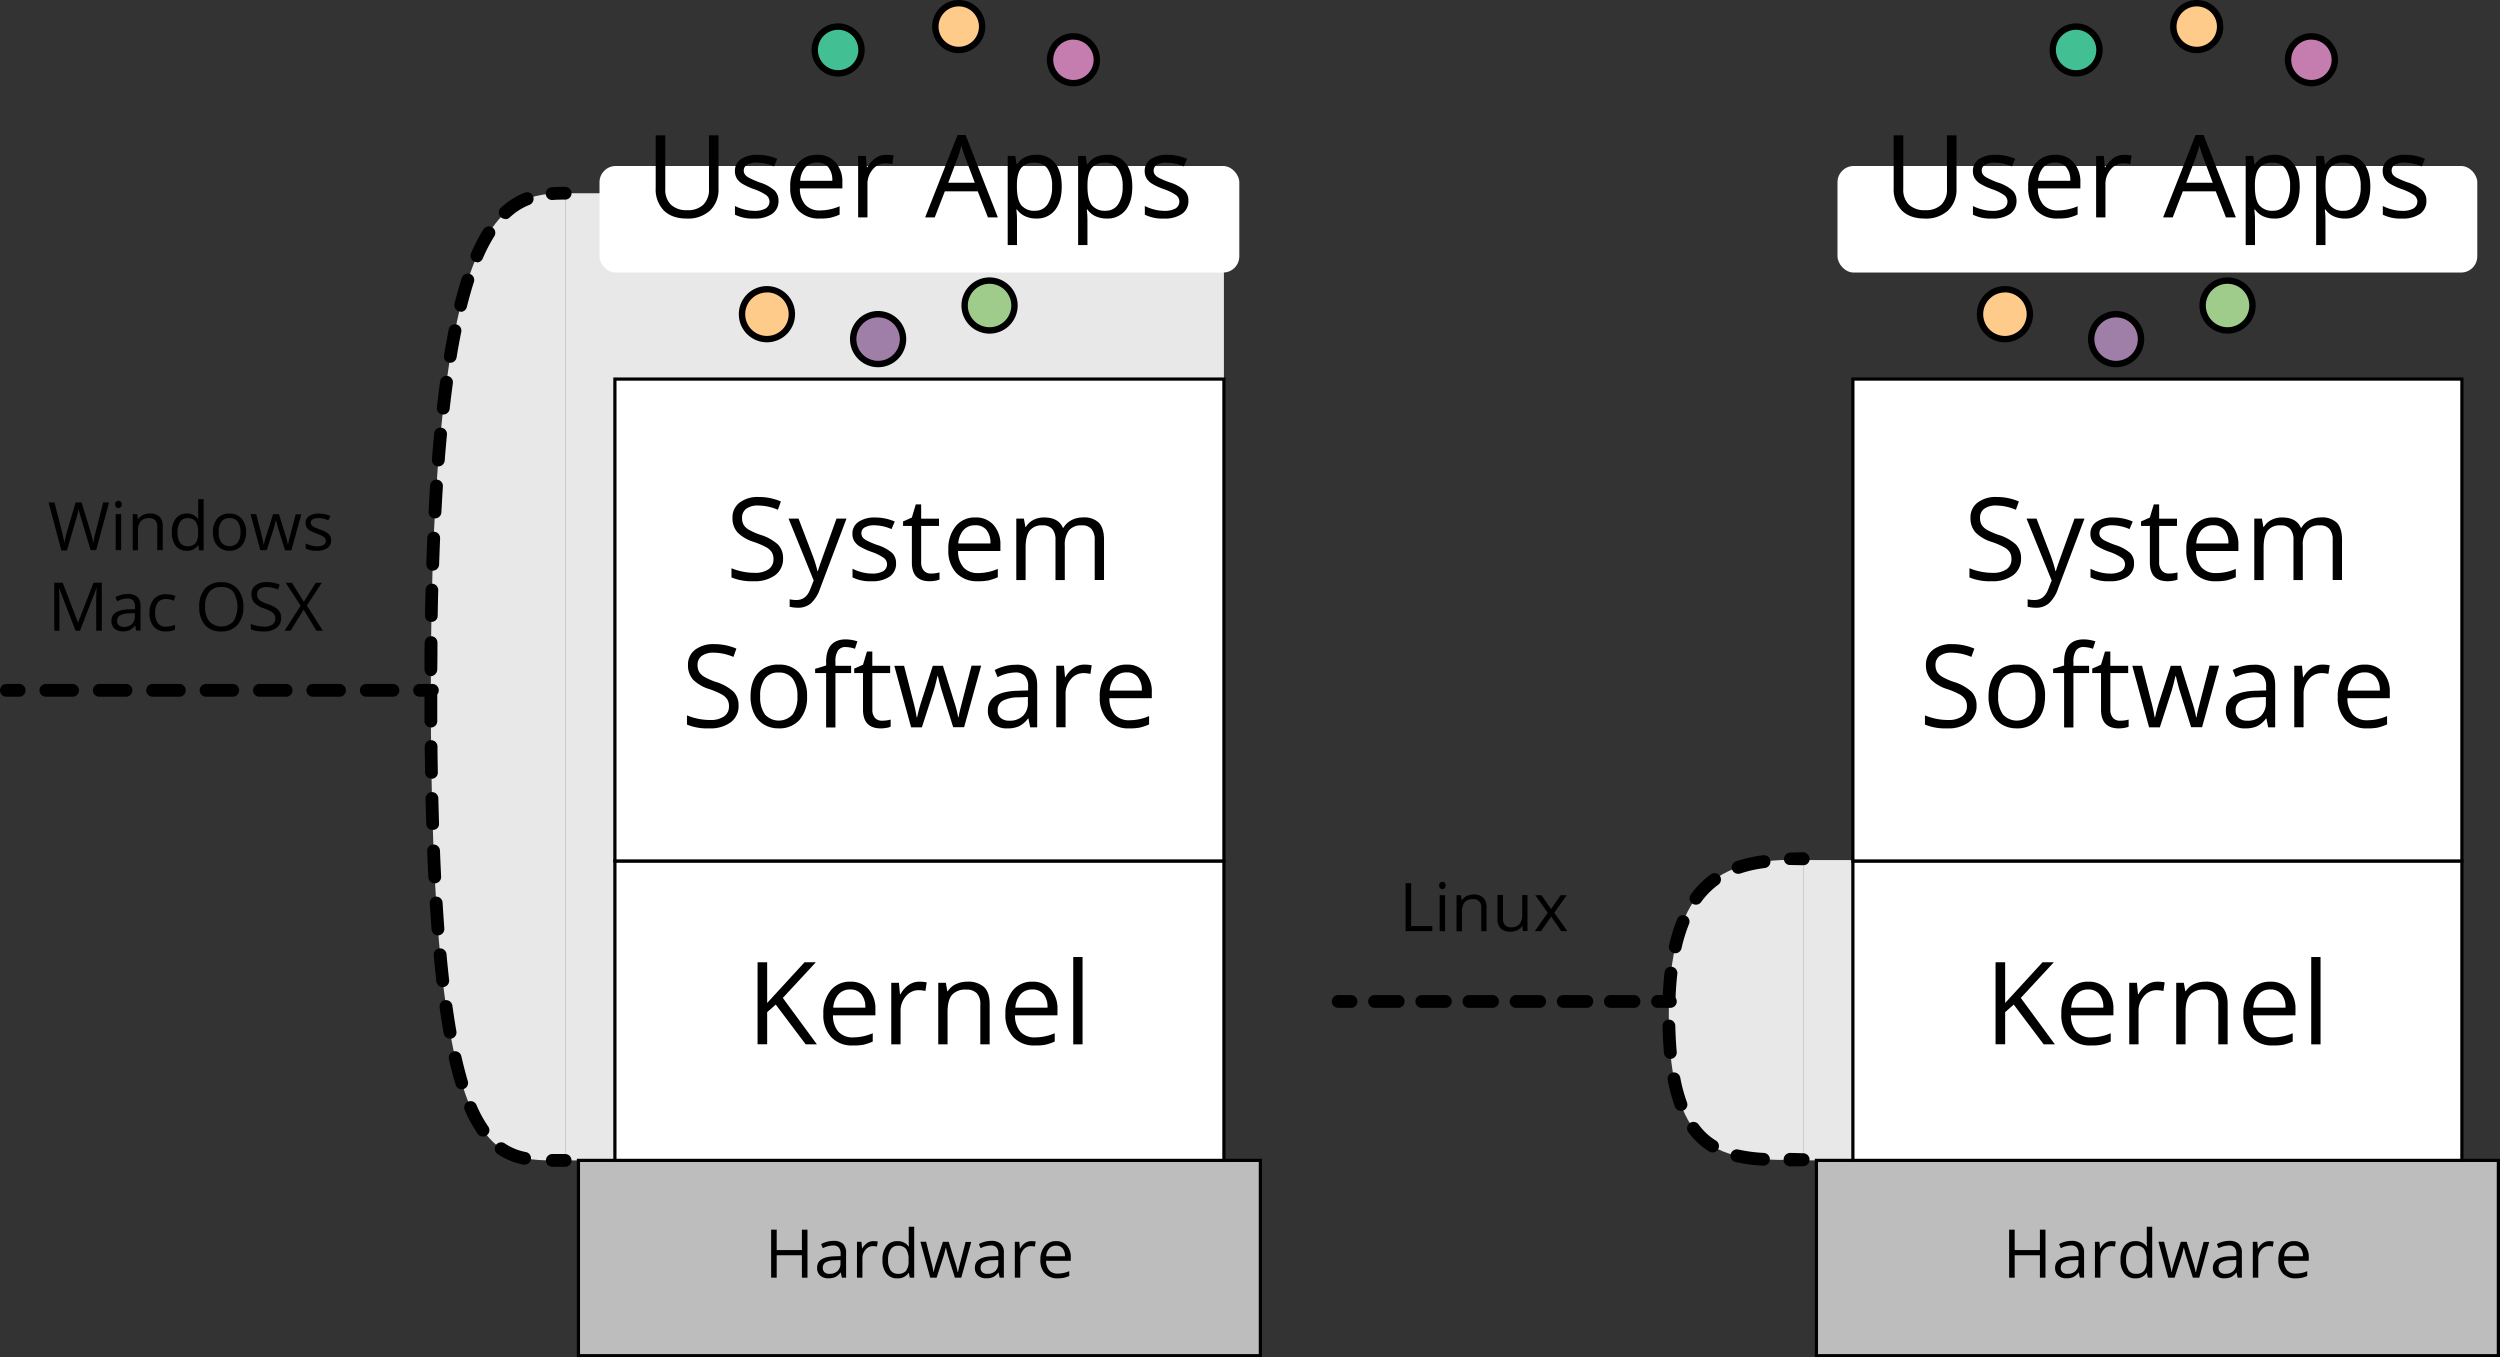 <svg id="Layer_1" data-name="Layer 1" xmlns="http://www.w3.org/2000/svg" viewBox="0 0 781.51 424.31"><rect x="0" y="0" width="781.51" height="424.31" fill="#333333" stroke="none"/><defs><style>.cls-1{fill:#e8e8e8;}.cls-2{fill:#fff;}.cls-3{fill:#bdbdbd;}.cls-4{fill:#ffcb8b;}.cls-5{fill:#9fcb8b;}.cls-6{fill:#9f7ea7;}.cls-7{fill:#42c093;}.cls-8{fill:#c57caf;}</style></defs><title>2</title><rect class="cls-1" x="176.68" y="60.41" width="205.92" height="302.34"/><rect class="cls-2" x="187.41" y="51.89" width="200" height="33.31" rx="5.07" ry="5.07"/><rect class="cls-3" x="180.82" y="362.75" width="213.19" height="61.06"/><path d="M403,431.9H188.82V369.84H403V431.9Zm-213.19-1H402V370.84H189.82V430.9Z" transform="translate(-8.5 -7.6)"/><rect class="cls-2" x="192.23" y="269.14" width="190.38" height="93.61"/><path d="M391.6,370.84H200.22V276.24H391.6v94.61Zm-190.38-1H390.6V277.24H201.22v92.61Z" transform="translate(-8.5 -7.6)"/><rect class="cls-2" x="192.23" y="118.5" width="190.38" height="150.64"/><path d="M391.6,277.24H200.22V125.6H391.6V277.24Zm-190.38-1H390.6V126.6H201.22V276.24Z" transform="translate(-8.5 -7.6)"/><path d="M260.92,407h-1.74v-7H251.3v7h-1.74V392h1.74v6.37h7.88V392h1.74v15Z" transform="translate(-8.5 -7.6)"/><path d="M271.67,407l-0.34-1.6h-0.08a4.72,4.72,0,0,1-1.67,1.43,5.1,5.1,0,0,1-2.08.37,3.75,3.75,0,0,1-2.62-.86,3.13,3.13,0,0,1-.95-2.45q0-3.4,5.44-3.56l1.9-.06v-0.7a2.84,2.84,0,0,0-.57-2,2.34,2.34,0,0,0-1.82-.63,7.4,7.4,0,0,0-3.17.86l-0.52-1.3a8.15,8.15,0,0,1,3.8-1,4.27,4.27,0,0,1,3,.89,3.72,3.72,0,0,1,1,2.86V407h-1.26Zm-3.84-1.2a3.45,3.45,0,0,0,2.49-.87,3.22,3.22,0,0,0,.91-2.44v-1l-1.7.07a6.19,6.19,0,0,0-2.92.63,1.9,1.9,0,0,0-.9,1.74,1.75,1.75,0,0,0,.56,1.4A2.31,2.31,0,0,0,267.83,405.82Z" transform="translate(-8.5 -7.6)"/><path d="M281.55,395.59a6.64,6.64,0,0,1,1.34.12l-0.24,1.58a5.77,5.77,0,0,0-1.23-.15,3,3,0,0,0-2.33,1.11,4,4,0,0,0-1,2.75v6h-1.7V395.8h1.4l0.19,2.08h0.08a4.93,4.93,0,0,1,1.5-1.69A3.39,3.39,0,0,1,281.55,395.59Z" transform="translate(-8.5 -7.6)"/><path d="M292.62,405.51h-0.09a4,4,0,0,1-3.52,1.71,4.17,4.17,0,0,1-3.42-1.5,6.62,6.62,0,0,1-1.22-4.28,6.73,6.73,0,0,1,1.23-4.31,4.13,4.13,0,0,1,3.42-1.54,4.08,4.08,0,0,1,3.5,1.66h0.13l-0.07-.81,0-.79v-4.57h1.7V407h-1.38Zm-3.4.29a3.09,3.09,0,0,0,2.52-.95,4.78,4.78,0,0,0,.78-3.06v-0.36a5.63,5.63,0,0,0-.79-3.4,3,3,0,0,0-2.53-1,2.6,2.6,0,0,0-2.29,1.16,5.78,5.78,0,0,0-.79,3.28,5.54,5.54,0,0,0,.79,3.25A2.67,2.67,0,0,0,289.23,405.8Z" transform="translate(-8.5 -7.6)"/><path d="M307,407l-2.06-6.58q-0.19-.6-0.73-2.74h-0.08q-0.41,1.79-.72,2.76L301.29,407h-2l-3.06-11.22H298l1.65,6.44a26.11,26.11,0,0,1,.65,3h0.08q0.11-.58.36-1.51t0.44-1.47l2.06-6.44h1.84l2,6.44a21.79,21.79,0,0,1,.78,3H308a10.86,10.86,0,0,1,.22-1.14q0.18-.77,2.13-8.26h1.76L309,407h-2Z" transform="translate(-8.5 -7.6)"/><path d="M321,407l-0.34-1.6h-0.08a4.74,4.74,0,0,1-1.67,1.43,5.11,5.11,0,0,1-2.08.37,3.75,3.75,0,0,1-2.62-.86,3.13,3.13,0,0,1-.95-2.45q0-3.4,5.43-3.56l1.9-.06v-0.7a2.84,2.84,0,0,0-.57-2,2.34,2.34,0,0,0-1.82-.63,7.4,7.4,0,0,0-3.17.86l-0.52-1.3a8.15,8.15,0,0,1,3.8-1,4.27,4.27,0,0,1,3,.89,3.72,3.72,0,0,1,1,2.86V407H321Zm-3.84-1.2a3.45,3.45,0,0,0,2.49-.87,3.21,3.21,0,0,0,.91-2.44v-1l-1.7.07a6.19,6.19,0,0,0-2.92.63,1.9,1.9,0,0,0-.9,1.74,1.75,1.75,0,0,0,.56,1.4A2.31,2.31,0,0,0,317.2,405.82Z" transform="translate(-8.5 -7.6)"/><path d="M330.92,395.59a6.64,6.64,0,0,1,1.34.12L332,397.29a5.79,5.79,0,0,0-1.23-.15,3,3,0,0,0-2.33,1.11,4,4,0,0,0-1,2.75v6h-1.7V395.8h1.4l0.19,2.08h0.08a4.93,4.93,0,0,1,1.5-1.69A3.39,3.39,0,0,1,330.92,395.59Z" transform="translate(-8.5 -7.6)"/><path d="M339.1,407.22a5.15,5.15,0,0,1-3.93-1.52,5.86,5.86,0,0,1-1.44-4.21,6.51,6.51,0,0,1,1.34-4.31,4.44,4.44,0,0,1,3.59-1.6A4.23,4.23,0,0,1,342,397a5.31,5.31,0,0,1,1.23,3.66v1.07h-7.73a4.45,4.45,0,0,0,1,3,3.46,3.46,0,0,0,2.67,1,9,9,0,0,0,3.58-.76v1.51a9,9,0,0,1-1.7.56A9.59,9.59,0,0,1,339.1,407.22ZM338.64,397a2.77,2.77,0,0,0-2.15.88,4.05,4.05,0,0,0-.95,2.44h5.87a3.73,3.73,0,0,0-.72-2.46A2.52,2.52,0,0,0,338.64,397Z" transform="translate(-8.5 -7.6)"/><path d="M263.87,334.07h-3.51L251,321.63,248.32,324v10.05h-3V308.41h3v12.72L260,308.41h3.53l-10.32,11.14Z" transform="translate(-8.5 -7.6)"/><path d="M275.08,334.42a8.84,8.84,0,0,1-6.73-2.6,10.05,10.05,0,0,1-2.47-7.21,11.15,11.15,0,0,1,2.29-7.39,7.61,7.61,0,0,1,6.15-2.74,7.25,7.25,0,0,1,5.72,2.38,9.11,9.11,0,0,1,2.11,6.27V325H268.9a7.62,7.62,0,0,0,1.71,5.14,5.92,5.92,0,0,0,4.57,1.75,15.48,15.48,0,0,0,6.14-1.3v2.6a15.46,15.46,0,0,1-2.92,1A16.4,16.4,0,0,1,275.08,334.42Zm-0.79-17.5a4.76,4.76,0,0,0-3.69,1.51,7,7,0,0,0-1.62,4.18H279a6.4,6.4,0,0,0-1.23-4.22A4.32,4.32,0,0,0,274.29,316.92Z" transform="translate(-8.5 -7.6)"/><path d="M295.89,314.48a11.46,11.46,0,0,1,2.3.21l-0.4,2.7a9.91,9.91,0,0,0-2.11-.26,5.13,5.13,0,0,0-4,1.9,6.91,6.91,0,0,0-1.66,4.72v10.32h-2.91V314.83h2.4l0.33,3.56H290a8.45,8.45,0,0,1,2.58-2.9A5.8,5.8,0,0,1,295.89,314.48Z" transform="translate(-8.5 -7.6)"/><path d="M314.95,334.07V321.63a5,5,0,0,0-1.07-3.51,4.36,4.36,0,0,0-3.35-1.16,5.52,5.52,0,0,0-4.42,1.63q-1.4,1.63-1.4,5.39v10.09h-2.91V314.83h2.37l0.47,2.63h0.14a6,6,0,0,1,2.51-2.2,8.17,8.17,0,0,1,3.6-.78,7.31,7.31,0,0,1,5.23,1.68q1.75,1.68,1.75,5.36v12.55h-2.91Z" transform="translate(-8.5 -7.6)"/><path d="M332,334.42a8.84,8.84,0,0,1-6.73-2.6,10.05,10.05,0,0,1-2.47-7.21,11.15,11.15,0,0,1,2.29-7.39,7.61,7.61,0,0,1,6.15-2.74,7.25,7.25,0,0,1,5.72,2.38,9.11,9.11,0,0,1,2.11,6.27V325H325.79a7.62,7.62,0,0,0,1.71,5.14,5.92,5.92,0,0,0,4.57,1.75,15.48,15.48,0,0,0,6.14-1.3v2.6a15.46,15.46,0,0,1-2.92,1A16.39,16.39,0,0,1,332,334.42Zm-0.79-17.5a4.76,4.76,0,0,0-3.69,1.51,7,7,0,0,0-1.62,4.18h10.05a6.4,6.4,0,0,0-1.23-4.22A4.32,4.32,0,0,0,331.18,316.92Z" transform="translate(-8.5 -7.6)"/><path d="M346.92,334.07H344v-27.3h2.91v27.3Z" transform="translate(-8.5 -7.6)"/><path d="M253.29,182.12a6.29,6.29,0,0,1-2.46,5.28,10.66,10.66,0,0,1-6.67,1.89,16.7,16.7,0,0,1-7-1.18v-2.88a18.53,18.53,0,0,0,3.44,1.05,18.13,18.13,0,0,0,3.69.39,7.43,7.43,0,0,0,4.49-1.13,3.72,3.72,0,0,0,1.51-3.15,4,4,0,0,0-.54-2.18,5,5,0,0,0-1.79-1.57,25.08,25.08,0,0,0-3.82-1.63,12.17,12.17,0,0,1-5.12-3,6.7,6.7,0,0,1-1.54-4.58,5.7,5.7,0,0,1,2.23-4.72,9.26,9.26,0,0,1,5.9-1.75,17.37,17.37,0,0,1,7,1.4l-0.93,2.6a15.91,15.91,0,0,0-6.18-1.33,6,6,0,0,0-3.7,1,3.35,3.35,0,0,0-1.33,2.83,4.33,4.33,0,0,0,.49,2.19,4.62,4.62,0,0,0,1.66,1.56,20.6,20.6,0,0,0,3.57,1.57,14.15,14.15,0,0,1,5.55,3.09A6.07,6.07,0,0,1,253.29,182.12Z" transform="translate(-8.5 -7.6)"/><path d="M255,169.71h3.12l4.21,11a41.81,41.81,0,0,1,1.72,5.42h0.14q0.23-.9,1-3.06T270,169.71h3.12l-8.27,21.9a10.92,10.92,0,0,1-2.87,4.61,6.1,6.1,0,0,1-4,1.36,11.7,11.7,0,0,1-2.63-.3v-2.33a10.13,10.13,0,0,0,2.16.21q3,0,4.28-3.37l1.07-2.74Z" transform="translate(-8.5 -7.6)"/><path d="M288.61,183.7a4.82,4.82,0,0,1-2,4.14A9.41,9.41,0,0,1,281,189.3a12.22,12.22,0,0,1-6-1.21v-2.7a14.35,14.35,0,0,0,3,1.11,12.4,12.4,0,0,0,3.06.4,6.94,6.94,0,0,0,3.51-.73,2.51,2.51,0,0,0,.25-4.14,15.33,15.33,0,0,0-3.8-1.89,20.63,20.63,0,0,1-3.82-1.75,5.21,5.21,0,0,1-1.68-1.69,4.42,4.42,0,0,1-.55-2.26,4.32,4.32,0,0,1,1.91-3.71,8.91,8.91,0,0,1,5.25-1.36,15.35,15.35,0,0,1,6.07,1.26l-1,2.37a14,14,0,0,0-5.25-1.19,6,6,0,0,0-3.12.65,2,2,0,0,0-1.05,1.79,2.18,2.18,0,0,0,.39,1.32,3.89,3.89,0,0,0,1.27,1,28.3,28.3,0,0,0,3.37,1.42,12.59,12.59,0,0,1,4.62,2.51A4.43,4.43,0,0,1,288.61,183.7Z" transform="translate(-8.5 -7.6)"/><path d="M299.56,186.89a9.51,9.51,0,0,0,1.49-.11,9.65,9.65,0,0,0,1.14-.24v2.23a5.32,5.32,0,0,1-1.4.38,10.57,10.57,0,0,1-1.66.15q-5.58,0-5.58-5.88V172H290.8v-1.4l2.75-1.21,1.23-4.11h1.68v4.46h5.58V172h-5.58V183.3a3.89,3.89,0,0,0,.82,2.67A2.87,2.87,0,0,0,299.56,186.89Z" transform="translate(-8.5 -7.6)"/><path d="M314.16,189.3a8.84,8.84,0,0,1-6.73-2.6,10.05,10.05,0,0,1-2.47-7.21,11.15,11.15,0,0,1,2.29-7.39,7.61,7.61,0,0,1,6.15-2.74,7.25,7.25,0,0,1,5.72,2.38,9.11,9.11,0,0,1,2.11,6.27v1.84H308a7.62,7.62,0,0,0,1.71,5.14,5.92,5.92,0,0,0,4.57,1.75,15.49,15.49,0,0,0,6.14-1.3v2.6a15.45,15.45,0,0,1-2.92,1A16.4,16.4,0,0,1,314.16,189.3Zm-0.79-17.5a4.76,4.76,0,0,0-3.69,1.51,7,7,0,0,0-1.62,4.18h10.05a6.4,6.4,0,0,0-1.23-4.22A4.32,4.32,0,0,0,313.37,171.8Z" transform="translate(-8.5 -7.6)"/><path d="M350.71,188.95V176.43a5.2,5.2,0,0,0-1-3.45,3.8,3.8,0,0,0-3.05-1.15,4.93,4.93,0,0,0-4,1.56,7.42,7.42,0,0,0-1.3,4.81v10.74h-2.91V176.43a5.19,5.19,0,0,0-1-3.45,3.83,3.83,0,0,0-3.07-1.15,4.76,4.76,0,0,0-4,1.64q-1.27,1.64-1.27,5.38v10.09H326.2V169.71h2.37l0.47,2.63h0.14a5.72,5.72,0,0,1,2.33-2.19,7.1,7.1,0,0,1,3.36-.79q4.51,0,5.9,3.26h0.14a6.14,6.14,0,0,1,2.49-2.39,7.73,7.73,0,0,1,3.72-.88A6.52,6.52,0,0,1,352,171q1.62,1.68,1.62,5.36v12.55h-2.91Z" transform="translate(-8.5 -7.6)"/><path d="M239.38,228.12a6.29,6.29,0,0,1-2.46,5.28,10.66,10.66,0,0,1-6.67,1.89,16.7,16.7,0,0,1-7-1.18v-2.88a18.53,18.53,0,0,0,3.44,1.05,18.13,18.13,0,0,0,3.69.39,7.43,7.43,0,0,0,4.49-1.13,3.72,3.72,0,0,0,1.51-3.15,4,4,0,0,0-.54-2.18,5,5,0,0,0-1.79-1.57,25.08,25.08,0,0,0-3.82-1.63,12.17,12.17,0,0,1-5.12-3,6.7,6.7,0,0,1-1.54-4.58,5.7,5.7,0,0,1,2.23-4.72,9.26,9.26,0,0,1,5.9-1.75,17.38,17.38,0,0,1,7,1.4l-0.93,2.6a15.91,15.91,0,0,0-6.18-1.33,6,6,0,0,0-3.7,1,3.35,3.35,0,0,0-1.33,2.83,4.33,4.33,0,0,0,.49,2.18,4.62,4.62,0,0,0,1.66,1.56,20.6,20.6,0,0,0,3.57,1.57,14.15,14.15,0,0,1,5.55,3.09A6.07,6.07,0,0,1,239.38,228.12Z" transform="translate(-8.5 -7.6)"/><path d="M260.79,225.31a10.61,10.61,0,0,1-2.37,7.34,8.34,8.34,0,0,1-6.54,2.64,8.67,8.67,0,0,1-4.58-1.21,8,8,0,0,1-3.09-3.47,12.11,12.11,0,0,1-1.09-5.3q0-4.7,2.35-7.33a8.32,8.32,0,0,1,6.53-2.62,8.13,8.13,0,0,1,6.41,2.68A10.56,10.56,0,0,1,260.79,225.31Zm-14.65,0a9.12,9.12,0,0,0,1.47,5.62,5.85,5.85,0,0,0,8.68,0,9.08,9.08,0,0,0,1.48-5.62,8.94,8.94,0,0,0-1.48-5.57,5.21,5.21,0,0,0-4.38-1.9,5.13,5.13,0,0,0-4.32,1.88A9,9,0,0,0,246.14,225.31Z" transform="translate(-8.5 -7.6)"/><path d="M274.56,218h-4.9v17h-2.91V218h-3.44v-1.32l3.44-1.05v-1.07q0-7.09,6.19-7.09a12.76,12.76,0,0,1,3.58.61l-0.75,2.33a9.62,9.62,0,0,0-2.88-.54,2.8,2.8,0,0,0-2.44,1.1,6.12,6.12,0,0,0-.79,3.52v1.25h4.9V218Z" transform="translate(-8.5 -7.6)"/><path d="M284.29,232.89a9.51,9.51,0,0,0,1.49-.11,9.65,9.65,0,0,0,1.14-.24v2.23a5.32,5.32,0,0,1-1.4.38,10.57,10.57,0,0,1-1.66.15q-5.58,0-5.58-5.88V218h-2.75v-1.4l2.75-1.21,1.23-4.11h1.68v4.46h5.58V218H281.2V229.3A3.89,3.89,0,0,0,282,232,2.87,2.87,0,0,0,284.29,232.89Z" transform="translate(-8.5 -7.6)"/><path d="M306.47,234.95l-3.53-11.28q-0.33-1-1.25-4.7h-0.14q-0.7,3.07-1.23,4.74l-3.63,11.25h-3.37l-5.25-19.23h3.05l2.83,11a44.83,44.83,0,0,1,1.11,5.11h0.14q0.19-1,.62-2.59t0.75-2.52l3.53-11h3.16l3.44,11a37.27,37.27,0,0,1,1.33,5.07h0.14a18.36,18.36,0,0,1,.38-1.95q0.31-1.32,3.66-14.16h3l-5.32,19.23h-3.46Z" transform="translate(-8.5 -7.6)"/><path d="M330.54,234.95L330,232.21h-0.14a8.11,8.11,0,0,1-2.87,2.45,8.75,8.75,0,0,1-3.57.64,6.43,6.43,0,0,1-4.48-1.47,5.38,5.38,0,0,1-1.62-4.19q0-5.83,9.32-6.11l3.26-.1v-1.19a4.87,4.87,0,0,0-1-3.34,4,4,0,0,0-3.11-1.08,12.69,12.69,0,0,0-5.44,1.47l-0.9-2.23a13.73,13.73,0,0,1,3.12-1.21,13.51,13.51,0,0,1,3.4-.44,7.33,7.33,0,0,1,5.1,1.53q1.66,1.53,1.66,4.9v13.13h-2.16ZM324,232.89a5.91,5.91,0,0,0,4.27-1.49,5.52,5.52,0,0,0,1.55-4.18v-1.74l-2.91.12a10.59,10.59,0,0,0-5,1.08,3.25,3.25,0,0,0-1.54,3,3,3,0,0,0,1,2.4A4,4,0,0,0,324,232.89Z" transform="translate(-8.5 -7.6)"/><path d="M347.47,215.36a11.46,11.46,0,0,1,2.3.21l-0.4,2.7a9.91,9.91,0,0,0-2.11-.26,5.13,5.13,0,0,0-4,1.9,6.91,6.91,0,0,0-1.66,4.72v10.32H338.7V215.71h2.4l0.33,3.56h0.14a8.45,8.45,0,0,1,2.58-2.9A5.8,5.8,0,0,1,347.47,215.36Z" transform="translate(-8.5 -7.6)"/><path d="M361.49,235.3a8.84,8.84,0,0,1-6.73-2.6,10.05,10.05,0,0,1-2.47-7.21,11.15,11.15,0,0,1,2.29-7.39,7.61,7.61,0,0,1,6.15-2.74,7.25,7.25,0,0,1,5.72,2.38,9.11,9.11,0,0,1,2.11,6.27v1.84H355.32A7.62,7.62,0,0,0,357,231a5.92,5.92,0,0,0,4.57,1.75,15.48,15.48,0,0,0,6.14-1.3v2.6a15.46,15.46,0,0,1-2.92,1A16.39,16.39,0,0,1,361.49,235.3Zm-0.79-17.5a4.76,4.76,0,0,0-3.69,1.51,7,7,0,0,0-1.62,4.18h10.05a6.4,6.4,0,0,0-1.23-4.22A4.32,4.32,0,0,0,360.7,217.8Z" transform="translate(-8.5 -7.6)"/><path d="M233.11,49.91v16.6a9,9,0,0,1-2.65,6.9,10.16,10.16,0,0,1-7.28,2.51q-4.63,0-7.17-2.53a9.37,9.37,0,0,1-2.54-6.95V49.91h3V66.65a6.59,6.59,0,0,0,1.75,4.93,7.08,7.08,0,0,0,5.16,1.72,6.83,6.83,0,0,0,5-1.73,6.65,6.65,0,0,0,1.75-5V49.91h3Z" transform="translate(-8.5 -7.6)"/><path d="M251.87,70.32a4.82,4.82,0,0,1-2,4.14,9.4,9.4,0,0,1-5.62,1.46,12.21,12.21,0,0,1-6-1.21V72a14.43,14.43,0,0,0,3,1.11,12.42,12.42,0,0,0,3.06.4,7,7,0,0,0,3.51-.73,2.51,2.51,0,0,0,.25-4.14,15.32,15.32,0,0,0-3.8-1.89A20.6,20.6,0,0,1,240.47,65a5.22,5.22,0,0,1-1.68-1.69,4.42,4.42,0,0,1-.55-2.26,4.31,4.31,0,0,1,1.91-3.71A8.91,8.91,0,0,1,245.39,56a15.35,15.35,0,0,1,6.07,1.26l-1,2.37a13.94,13.94,0,0,0-5.25-1.19,6,6,0,0,0-3.12.65A2,2,0,0,0,241,60.86a2.18,2.18,0,0,0,.39,1.32,3.89,3.89,0,0,0,1.27,1A28.36,28.36,0,0,0,246,64.64a12.59,12.59,0,0,1,4.62,2.51A4.43,4.43,0,0,1,251.87,70.32Z" transform="translate(-8.5 -7.6)"/><path d="M264.73,75.92a8.84,8.84,0,0,1-6.73-2.6,10.05,10.05,0,0,1-2.47-7.21,11.15,11.15,0,0,1,2.29-7.39A7.61,7.61,0,0,1,264,56a7.25,7.25,0,0,1,5.72,2.38,9.11,9.11,0,0,1,2.11,6.27v1.84H258.55a7.62,7.62,0,0,0,1.71,5.14,5.92,5.92,0,0,0,4.57,1.75,15.48,15.48,0,0,0,6.14-1.3v2.6a15.43,15.43,0,0,1-2.92,1A16.43,16.43,0,0,1,264.73,75.92Zm-0.79-17.5a4.76,4.76,0,0,0-3.69,1.51,7,7,0,0,0-1.62,4.18h10.05a6.4,6.4,0,0,0-1.23-4.22A4.32,4.32,0,0,0,263.94,58.42Z" transform="translate(-8.5 -7.6)"/><path d="M285.54,56a11.39,11.39,0,0,1,2.3.21l-0.4,2.7a9.93,9.93,0,0,0-2.11-.26,5.13,5.13,0,0,0-4,1.9,6.91,6.91,0,0,0-1.66,4.72V75.57h-2.91V56.34h2.4l0.33,3.56h0.14a8.45,8.45,0,0,1,2.58-2.9A5.81,5.81,0,0,1,285.54,56Z" transform="translate(-8.5 -7.6)"/><path d="M317.34,75.57l-3.19-8.16H303.86l-3.16,8.16h-3l10.14-25.76h2.51l10.09,25.76h-3.09Zm-4.12-10.84-3-7.95q-0.58-1.51-1.19-3.7a33.37,33.37,0,0,1-1.11,3.7l-3,7.95h8.3Z" transform="translate(-8.5 -7.6)"/><path d="M332.46,75.92a8.33,8.33,0,0,1-3.43-.69,6.45,6.45,0,0,1-2.61-2.13h-0.21a25.93,25.93,0,0,1,.21,3.19V84.2h-2.91V56.34h2.37l0.4,2.63h0.14A6.77,6.77,0,0,1,329,56.69a8,8,0,0,1,3.42-.7,7.11,7.11,0,0,1,5.9,2.61q2.08,2.62,2.08,7.33t-2.11,7.36A7.12,7.12,0,0,1,332.46,75.92ZM332,58.46a5.16,5.16,0,0,0-4.26,1.63q-1.32,1.63-1.35,5.19v0.65q0,4.05,1.35,5.8a5.14,5.14,0,0,0,4.33,1.75,4.51,4.51,0,0,0,3.9-2,9.57,9.57,0,0,0,1.41-5.56A9.21,9.21,0,0,0,336,60.38,4.65,4.65,0,0,0,332,58.46Z" transform="translate(-8.5 -7.6)"/><path d="M354.48,75.92a8.33,8.33,0,0,1-3.43-.69,6.45,6.45,0,0,1-2.61-2.13h-0.21a25.93,25.93,0,0,1,.21,3.19V84.2h-2.91V56.34h2.37l0.4,2.63h0.14a6.77,6.77,0,0,1,2.62-2.28,8,8,0,0,1,3.42-.7,7.11,7.11,0,0,1,5.9,2.61q2.08,2.62,2.08,7.33t-2.11,7.36A7.12,7.12,0,0,1,354.48,75.92Zm-0.42-17.46a5.16,5.16,0,0,0-4.26,1.63q-1.32,1.63-1.35,5.19v0.65q0,4.05,1.35,5.8a5.14,5.14,0,0,0,4.33,1.75,4.51,4.51,0,0,0,3.9-2,9.57,9.57,0,0,0,1.41-5.56A9.21,9.21,0,0,0,358,60.38,4.65,4.65,0,0,0,354.06,58.46Z" transform="translate(-8.5 -7.6)"/><path d="M380,70.32a4.82,4.82,0,0,1-2,4.14,9.4,9.4,0,0,1-5.62,1.46,12.21,12.21,0,0,1-6-1.21V72a14.43,14.43,0,0,0,3,1.11,12.42,12.42,0,0,0,3.06.4,7,7,0,0,0,3.51-.73,2.51,2.51,0,0,0,.25-4.14,15.34,15.34,0,0,0-3.8-1.89A20.56,20.56,0,0,1,368.57,65a5.21,5.21,0,0,1-1.68-1.69,4.41,4.41,0,0,1-.55-2.26,4.31,4.31,0,0,1,1.91-3.71A8.91,8.91,0,0,1,373.49,56a15.35,15.35,0,0,1,6.07,1.26l-1,2.37a13.94,13.94,0,0,0-5.25-1.19,6,6,0,0,0-3.12.65,2,2,0,0,0-1.05,1.79,2.18,2.18,0,0,0,.39,1.32,3.9,3.9,0,0,0,1.27,1,28.44,28.44,0,0,0,3.37,1.42,12.59,12.59,0,0,1,4.62,2.51A4.43,4.43,0,0,1,380,70.32Z" transform="translate(-8.5 -7.6)"/><circle class="cls-4" cx="239.75" cy="98.22" r="7.79"/><path d="M248.25,114.61a8.79,8.79,0,1,1,8.79-8.79A8.8,8.8,0,0,1,248.25,114.61Zm0-15.58a6.79,6.79,0,1,0,6.79,6.79A6.8,6.8,0,0,0,248.25,99Z" transform="translate(-8.5 -7.6)"/><circle class="cls-5" cx="309.34" cy="95.51" r="7.79"/><path d="M317.84,111.9a8.79,8.79,0,1,1,8.79-8.79A8.8,8.8,0,0,1,317.84,111.9Zm0-15.59a6.79,6.79,0,1,0,6.79,6.79A6.8,6.8,0,0,0,317.84,96.32Z" transform="translate(-8.5 -7.6)"/><circle class="cls-6" cx="274.55" cy="106.01" r="7.79"/><path d="M283,122.4a8.79,8.79,0,1,1,8.79-8.79A8.8,8.8,0,0,1,283,122.4Zm0-15.58a6.79,6.79,0,1,0,6.79,6.79A6.8,6.8,0,0,0,283,106.82Z" transform="translate(-8.5 -7.6)"/><circle class="cls-4" cx="299.71" cy="8.31" r="7.31"/><path d="M308.21,24.22a8.31,8.31,0,1,1,8.31-8.31A8.32,8.32,0,0,1,308.21,24.22Zm0-14.62a6.31,6.31,0,1,0,6.31,6.31A6.32,6.32,0,0,0,308.21,9.6Z" transform="translate(-8.5 -7.6)"/><circle class="cls-7" cx="262.01" cy="15.62" r="7.31"/><path d="M270.5,31.53a8.31,8.31,0,1,1,8.31-8.31A8.32,8.32,0,0,1,270.5,31.53Zm0-14.62a6.31,6.31,0,1,0,6.31,6.31A6.32,6.32,0,0,0,270.5,16.91Z" transform="translate(-8.5 -7.6)"/><circle class="cls-8" cx="335.56" cy="18.68" r="7.31"/><path d="M344.06,34.59a8.31,8.31,0,1,1,8.31-8.31A8.32,8.32,0,0,1,344.06,34.59Zm0-14.62a6.31,6.31,0,1,0,6.31,6.31A6.32,6.32,0,0,0,344.06,20Z" transform="translate(-8.5 -7.6)"/><path class="cls-1" d="M185.17,68c-19.34.06-42,4.73-42,155.4s18.68,146.94,42,146.94" transform="translate(-8.5 -7.6)"/><path d="M181.18,70.13a2,2,0,0,1-.13-4c1.53-.1,3-0.13,4.12-0.13h0a2,2,0,0,1,0,4c-1.06,0-2.45,0-3.86.12h-0.14Z" transform="translate(-8.5 -7.6)"/><path d="M172.62,371.69a2,2,0,0,1-.39,0,21.73,21.73,0,0,1-8.21-3.36,2,2,0,0,1,2.26-3.3,17.8,17.8,0,0,0,6.73,2.73A2,2,0,0,1,172.62,371.69Zm-13.13-8.79a2,2,0,0,1-1.64-.85,42.34,42.34,0,0,1-4.09-7.47,2,2,0,0,1,3.67-1.59,38.4,38.4,0,0,0,3.69,6.76A2,2,0,0,1,159.49,362.9Zm-6.65-14.76a2,2,0,0,1-1.91-1.42c-0.74-2.45-1.45-5.15-2.09-8a2,2,0,1,1,3.9-.88c0.63,2.77,1.31,5.37,2,7.73A2,2,0,0,1,152.84,348.14Zm-3.65-15.85a2,2,0,0,1-2-1.65c-0.45-2.55-.88-5.28-1.27-8.11a2,2,0,1,1,4-.55c0.39,2.78.81,5.47,1.25,8a2,2,0,0,1-1.62,2.32A2,2,0,0,1,149.18,332.29Zm-2.28-16.12a2,2,0,0,1-2-1.77c-0.29-2.61-.57-5.35-0.83-8.14a2,2,0,1,1,4-.37c0.25,2.77.53,5.48,0.82,8.06a2,2,0,0,1-1.76,2.21H146.9ZM145.4,300a2,2,0,0,1-2-1.85q-0.3-3.93-.55-8.15a2,2,0,1,1,4-.24q0.26,4.19.55,8.1a2,2,0,0,1-1.84,2.14H145.4Zm-1-16.26a2,2,0,0,1-2-1.9q-0.2-4-.36-8.16a2,2,0,0,1,4-.16q0.16,4.18.36,8.12a2,2,0,0,1-1.9,2.1h-0.1ZM143.75,267a1.83,1.83,0,0,1-2-1.73c-0.08-2.65-.16-5.27-0.22-8.06a2,2,0,0,1,2-2,2,2,0,0,1,2,2c0.06,2.78.14,5.29,0.22,7.93a1.82,1.82,0,0,1-1.94,1.87h-0.06Zm-0.38-16a2,2,0,0,1-2-1.9c0-2.66-.08-5.34-0.11-8.12a2,2,0,0,1,2-2h0a2,2,0,0,1,2,2c0,2.77.07,5.41,0.11,8.07a1.93,1.93,0,0,1-2,2h0Zm-0.18-16a2.07,2.07,0,0,1-2-2.07c0-2.67,0-5.27,0-8a1.9,1.9,0,0,1,2-1.88h0a1.87,1.87,0,0,1,2,1.84q0,4.15,0,8.14a2,2,0,0,1-2,2h0Zm0-16h0a2.21,2.21,0,0,1-2-2.24c0-2.77,0-5.61.06-8.28a2.07,2.07,0,0,1,2-2,2,2,0,0,1,2,2c0,2.66,0,5.59-.06,8.36A2.2,2.2,0,0,1,143.18,219Zm0.18-17h0a1.89,1.89,0,0,1-2-1.92c0-2.78.11-5.44,0.17-8.1a2,2,0,0,1,2-1.92,2,2,0,0,1,1.95,2.06c-0.07,2.65-.12,5.25-0.17,8A1.91,1.91,0,0,1,143.36,202Zm0.41-16H143.7a2,2,0,0,1-1.93-2.09c0.09-2.79.19-5.52,0.31-8.18a2,2,0,1,1,4,.16c-0.11,2.64-.21,5.38-0.31,8.15A2,2,0,0,1,143.77,186Zm0.69-16.34h-0.11a2,2,0,0,1-1.89-2.1q0.22-4.19.48-8.16a2,2,0,0,1,4,.26q-0.25,3.94-.47,8.11A2,2,0,0,1,144.46,169.66Zm1.05-16.26h-0.16a2,2,0,0,1-1.84-2.15q0.33-4.21.7-8.15a2,2,0,0,1,4,.38q-0.37,3.91-.7,8.08A2,2,0,0,1,145.52,153.4Zm1.54-16.22h-0.23a2,2,0,0,1-1.76-2.21c0.31-2.78.65-5.52,1-8.13a2,2,0,1,1,4,.54c-0.35,2.58-.69,5.29-1,8A2,2,0,0,1,147.06,137.18ZM149.27,121l-0.33,0a2,2,0,0,1-1.65-2.3c0.46-2.8,1-5.52,1.47-8.08a2,2,0,1,1,3.92.79c-0.51,2.51-1,5.18-1.45,7.94A2,2,0,0,1,149.27,121Zm3.25-16a2,2,0,0,1-1.94-2.49c0.71-2.81,1.47-5.49,2.26-8a2,2,0,0,1,3.81,1.23c-0.77,2.38-1.5,5-2.19,7.7A2,2,0,0,1,152.52,105.1Zm5.06-15.45a2,2,0,0,1-1.83-2.79,55.21,55.21,0,0,1,3.89-7.49A2,2,0,0,1,163,81.49a51.2,51.2,0,0,0-3.6,6.94A2,2,0,0,1,157.58,89.64Zm8.84-13.51a2,2,0,0,1-1.36-3.46,23.27,23.27,0,0,1,7.44-4.74A2,2,0,0,1,174,71.65a19.36,19.36,0,0,0-6.18,3.95A2,2,0,0,1,166.42,76.13Z" transform="translate(-8.5 -7.6)"/><path d="M181.92,372.35h-0.75a2,2,0,0,1,0-4c0.24,0,.49,0,0.74,0h3.25a2,2,0,1,1,0,4h-3.26Z" transform="translate(-8.5 -7.6)"/><path d="M143.66,225.4h-4a2,2,0,0,1,0-4h4A2,2,0,0,1,143.66,225.4Z" transform="translate(-8.5 -7.6)"/><path d="M131.32,225.4H123a2,2,0,1,1,0-4h8.34A2,2,0,0,1,131.32,225.4Zm-16.69,0h-8.34a2,2,0,1,1,0-4h8.34A2,2,0,0,1,114.63,225.4Zm-16.69,0H89.6a2,2,0,0,1,0-4h8.34A2,2,0,0,1,97.94,225.4Zm-16.69,0H72.91a2,2,0,0,1,0-4h8.34A2,2,0,0,1,81.25,225.4Zm-16.69,0H56.22a2,2,0,1,1,0-4h8.34A2,2,0,1,1,64.56,225.4Zm-16.69,0H39.53a2,2,0,0,1,0-4h8.34A2,2,0,0,1,47.87,225.4Zm-16.69,0H22.84a2,2,0,1,1,0-4h8.34A2,2,0,0,1,31.19,225.4Z" transform="translate(-8.5 -7.6)"/><path d="M14.5,225.4h-4a2,2,0,0,1,0-4h4A2,2,0,0,1,14.5,225.4Z" transform="translate(-8.5 -7.6)"/><path d="M38.56,179.57H36.83l-3-10q-0.22-.67-0.48-1.68a9.81,9.81,0,0,1-.28-1.22,23.35,23.35,0,0,1-.72,3l-2.93,10H27.68l-4-15h1.85l2.37,9.26a34.44,34.44,0,0,1,.72,3.53,25.47,25.47,0,0,1,.82-3.67l2.69-9.12H34l2.82,9.2a28,28,0,0,1,.83,3.59,30.74,30.74,0,0,1,.74-3.55l2.36-9.24h1.85Z" transform="translate(-8.5 -7.6)"/><path d="M44.52,165.29a1.13,1.13,0,0,1,.29-0.86,1.06,1.06,0,0,1,1.43,0,1.11,1.11,0,0,1,.3.85,1.13,1.13,0,0,1-.3.86,1,1,0,0,1-1.43,0A1.15,1.15,0,0,1,44.52,165.29Zm1.85,14.28h-1.7V168.33h1.7v11.24Z" transform="translate(-8.5 -7.6)"/><path d="M57.66,179.57V172.3a2.93,2.93,0,0,0-.63-2.05,2.55,2.55,0,0,0-2-.68,3.23,3.23,0,0,0-2.58,1,4.81,4.81,0,0,0-.82,3.15v5.9H50V168.33h1.38l0.28,1.54h0.08a3.48,3.48,0,0,1,1.47-1.29,4.77,4.77,0,0,1,2.1-.46,4.27,4.27,0,0,1,3.06,1,4.17,4.17,0,0,1,1,3.13v7.33h-1.7Z" transform="translate(-8.5 -7.6)"/><path d="M70.51,178.06H70.42a4,4,0,0,1-3.53,1.71,4.17,4.17,0,0,1-3.43-1.51A6.63,6.63,0,0,1,62.23,174a6.75,6.75,0,0,1,1.23-4.32,4.14,4.14,0,0,1,3.42-1.54,4.09,4.09,0,0,1,3.51,1.66h0.13L70.46,169l0-.79v-4.57h1.7v16H70.73Zm-3.4.29a3.1,3.1,0,0,0,2.53-.95,4.79,4.79,0,0,0,.78-3.06V174a5.64,5.64,0,0,0-.79-3.41,3,3,0,0,0-2.54-1,2.61,2.61,0,0,0-2.29,1.16A5.79,5.79,0,0,0,64,174a5.55,5.55,0,0,0,.79,3.25A2.67,2.67,0,0,0,67.1,178.35Z" transform="translate(-8.5 -7.6)"/><path d="M85.43,173.94A6.2,6.2,0,0,1,84,178.23a4.88,4.88,0,0,1-3.82,1.54,5.07,5.07,0,0,1-2.68-.71,4.67,4.67,0,0,1-1.8-2,7.08,7.08,0,0,1-.64-3.1,6.19,6.19,0,0,1,1.37-4.28,4.86,4.86,0,0,1,3.81-1.53A4.75,4.75,0,0,1,84,169.7,6.17,6.17,0,0,1,85.43,173.94Zm-8.56,0a5.33,5.33,0,0,0,.86,3.28,3.42,3.42,0,0,0,5.07,0,5.31,5.31,0,0,0,.87-3.29,5.22,5.22,0,0,0-.87-3.26,3,3,0,0,0-2.56-1.11,3,3,0,0,0-2.52,1.1A5.28,5.28,0,0,0,76.87,173.94Z" transform="translate(-8.5 -7.6)"/><path d="M97.59,179.57L95.53,173q-0.19-.6-0.73-2.75H94.72Q94.31,172,94,173l-2.12,6.57h-2l-3.07-11.24h1.78l1.66,6.45a26,26,0,0,1,.65,3H91q0.11-.58.36-1.51t0.44-1.47l2.06-6.45h1.85l2,6.45a21.77,21.77,0,0,1,.78,3h0.08a10.85,10.85,0,0,1,.22-1.14q0.18-.77,2.14-8.27h1.76l-3.11,11.24h-2Z" transform="translate(-8.5 -7.6)"/><path d="M112,176.5a2.82,2.82,0,0,1-1.17,2.42,5.49,5.49,0,0,1-3.28.85,7.13,7.13,0,0,1-3.49-.71v-1.58a8.43,8.43,0,0,0,1.74.65,7.26,7.26,0,0,0,1.79.24,4.06,4.06,0,0,0,2.05-.43,1.47,1.47,0,0,0,.15-2.42,9,9,0,0,0-2.22-1.1,12,12,0,0,1-2.23-1,3,3,0,0,1-1-1,2.58,2.58,0,0,1-.32-1.32,2.52,2.52,0,0,1,1.12-2.17,5.21,5.21,0,0,1,3.07-.79,9,9,0,0,1,3.55.74l-0.6,1.38a8.14,8.14,0,0,0-3.07-.7,3.53,3.53,0,0,0-1.83.38,1.17,1.17,0,0,0-.62,1,1.28,1.28,0,0,0,.23.77,2.28,2.28,0,0,0,.74.6,16.61,16.61,0,0,0,2,.83,7.35,7.35,0,0,1,2.7,1.47A2.59,2.59,0,0,1,112,176.5Z" transform="translate(-8.5 -7.6)"/><path d="M32.11,204.77L27,191.48H26.94q0.14,1.58.14,3.75v9.54H25.47v-15H28.1l4.75,12.37h0.08l4.79-12.37h2.6v15H38.58v-9.66q0-1.66.14-3.61H38.64l-5.13,13.27h-1.4Z" transform="translate(-8.5 -7.6)"/><path d="M51.09,204.77l-0.34-1.6H50.67A4.73,4.73,0,0,1,49,204.6a5.12,5.12,0,0,1-2.09.37,3.75,3.75,0,0,1-2.62-.86,3.14,3.14,0,0,1-.95-2.45q0-3.4,5.44-3.57l1.91-.06v-0.7a2.85,2.85,0,0,0-.57-2,2.34,2.34,0,0,0-1.82-.63,7.42,7.42,0,0,0-3.18.86l-0.52-1.3a8,8,0,0,1,1.82-.71,7.88,7.88,0,0,1,2-.26,4.28,4.28,0,0,1,3,.89,3.72,3.72,0,0,1,1,2.86v7.67H51.09Zm-3.85-1.2a3.45,3.45,0,0,0,2.5-.87,3.22,3.22,0,0,0,.91-2.44v-1l-1.7.07a6.19,6.19,0,0,0-2.93.63,1.9,1.9,0,0,0-.9,1.74,1.75,1.75,0,0,0,.56,1.4A2.32,2.32,0,0,0,47.24,203.57Z" transform="translate(-8.5 -7.6)"/><path d="M60.35,205a4.79,4.79,0,0,1-3.78-1.5,6.18,6.18,0,0,1-1.34-4.25,6.37,6.37,0,0,1,1.36-4.36,4.89,4.89,0,0,1,3.87-1.54,7.68,7.68,0,0,1,1.62.17,5.34,5.34,0,0,1,1.27.41l-0.52,1.45A8,8,0,0,0,61.6,195a5.5,5.5,0,0,0-1.18-.15q-3.42,0-3.42,4.37a5.2,5.2,0,0,0,.84,3.18,2.91,2.91,0,0,0,2.48,1.11,7.57,7.57,0,0,0,2.88-.6v1.51A6.14,6.14,0,0,1,60.35,205Z" transform="translate(-8.5 -7.6)"/><path d="M84.58,197.25a8.25,8.25,0,0,1-1.82,5.66A6.4,6.4,0,0,1,77.7,205a6.48,6.48,0,0,1-5.11-2,8.32,8.32,0,0,1-1.8-5.72,8.21,8.21,0,0,1,1.8-5.68,6.52,6.52,0,0,1,5.13-2,6.39,6.39,0,0,1,5,2.05A8.24,8.24,0,0,1,84.58,197.25Zm-11.95,0a7.11,7.11,0,0,0,1.3,4.62,5.3,5.3,0,0,0,7.53,0,9,9,0,0,0,0-9.21,4.54,4.54,0,0,0-3.75-1.56,4.63,4.63,0,0,0-3.79,1.57A7,7,0,0,0,72.63,197.25Z" transform="translate(-8.5 -7.6)"/><path d="M96.38,200.78a3.68,3.68,0,0,1-1.44,3.09A6.22,6.22,0,0,1,91,205a9.76,9.76,0,0,1-4.1-.69v-1.68a10.8,10.8,0,0,0,2,.62,10.57,10.57,0,0,0,2.15.23,4.34,4.34,0,0,0,2.63-.66,2.17,2.17,0,0,0,.88-1.84,2.37,2.37,0,0,0-.31-1.28,2.92,2.92,0,0,0-1-.92,14.66,14.66,0,0,0-2.23-1A7.12,7.12,0,0,1,88,196a3.92,3.92,0,0,1-.9-2.68,3.33,3.33,0,0,1,1.3-2.76,5.41,5.41,0,0,1,3.45-1,10.15,10.15,0,0,1,4.11.82l-0.54,1.52a9.29,9.29,0,0,0-3.61-.78,3.49,3.49,0,0,0-2.16.59,2,2,0,0,0-.78,1.65,2.53,2.53,0,0,0,.29,1.28,2.7,2.7,0,0,0,1,.91,12.06,12.06,0,0,0,2.09.92,8.27,8.27,0,0,1,3.25,1.8A3.55,3.55,0,0,1,96.38,200.78Z" transform="translate(-8.5 -7.6)"/><path d="M109.42,204.77h-2l-4-6.59-4.1,6.59H97.47l5-7.83-4.65-7.16h1.93l3.72,5.94,3.75-5.94h1.86l-4.65,7.1Z" transform="translate(-8.5 -7.6)"/><rect class="cls-1" x="563.68" y="268.86" width="205.92" height="93.88"/><rect class="cls-2" x="574.41" y="51.89" width="200" height="33.31" rx="5.07" ry="5.07"/><rect class="cls-3" x="567.82" y="362.75" width="213.19" height="61.06"/><path d="M790,431.9H575.82V369.84H790V431.9Zm-213.19-1H789V370.84H576.82V430.9Z" transform="translate(-8.5 -7.6)"/><rect class="cls-2" x="579.23" y="269.14" width="190.38" height="93.61"/><path d="M778.6,370.84H587.22V276.24H778.6v94.61Zm-190.38-1H777.6V277.24H588.22v92.61Z" transform="translate(-8.5 -7.6)"/><rect class="cls-2" x="579.23" y="118.5" width="190.38" height="150.64"/><path d="M778.6,277.24H587.22V125.6H778.6V277.24Zm-190.38-1H777.6V126.6H588.22V276.24Z" transform="translate(-8.5 -7.6)"/><path d="M647.92,407h-1.74v-7H638.3v7h-1.74V392h1.74v6.37h7.88V392h1.74v15Z" transform="translate(-8.5 -7.6)"/><path d="M658.67,407l-0.34-1.6h-0.08a4.73,4.73,0,0,1-1.67,1.43,5.1,5.1,0,0,1-2.08.37,3.75,3.75,0,0,1-2.62-.86,3.13,3.13,0,0,1-.95-2.45q0-3.4,5.44-3.56l1.9-.06v-0.7a2.84,2.84,0,0,0-.57-2,2.34,2.34,0,0,0-1.82-.63,7.4,7.4,0,0,0-3.17.86l-0.52-1.3a8.16,8.16,0,0,1,3.8-1,4.27,4.27,0,0,1,3,.89,3.72,3.72,0,0,1,1,2.86V407h-1.26Zm-3.84-1.2a3.45,3.45,0,0,0,2.49-.87,3.22,3.22,0,0,0,.91-2.44v-1l-1.7.07a6.19,6.19,0,0,0-2.92.63,1.9,1.9,0,0,0-.9,1.74,1.75,1.75,0,0,0,.56,1.4A2.31,2.31,0,0,0,654.83,405.82Z" transform="translate(-8.5 -7.6)"/><path d="M668.55,395.59a6.65,6.65,0,0,1,1.34.12l-0.24,1.58a5.77,5.77,0,0,0-1.23-.15,3,3,0,0,0-2.33,1.11,4,4,0,0,0-1,2.75v6h-1.7V395.8h1.4l0.19,2.08h0.08a4.93,4.93,0,0,1,1.5-1.69A3.39,3.39,0,0,1,668.55,395.59Z" transform="translate(-8.5 -7.6)"/><path d="M679.63,405.51h-0.09a4,4,0,0,1-3.52,1.71,4.17,4.17,0,0,1-3.42-1.5,6.62,6.62,0,0,1-1.22-4.28,6.73,6.73,0,0,1,1.23-4.31,4.13,4.13,0,0,1,3.42-1.54,4.08,4.08,0,0,1,3.5,1.66h0.13l-0.07-.81,0-.79v-4.57h1.7V407h-1.38Zm-3.4.29a3.09,3.09,0,0,0,2.52-.95,4.79,4.79,0,0,0,.78-3.06v-0.36a5.63,5.63,0,0,0-.79-3.4,3,3,0,0,0-2.53-1,2.6,2.6,0,0,0-2.29,1.16,5.78,5.78,0,0,0-.79,3.28,5.54,5.54,0,0,0,.79,3.25A2.67,2.67,0,0,0,676.23,405.8Z" transform="translate(-8.5 -7.6)"/><path d="M694,407l-2.06-6.58q-0.19-.6-0.73-2.74h-0.08q-0.41,1.79-.72,2.76L688.29,407h-2l-3.06-11.22H685l1.65,6.44a26.11,26.11,0,0,1,.65,3h0.08q0.11-.58.36-1.51t0.43-1.47l2.06-6.44h1.84l2,6.44a21.86,21.86,0,0,1,.78,3H695a10.76,10.76,0,0,1,.22-1.14q0.18-.77,2.13-8.26h1.76L696,407h-2Z" transform="translate(-8.5 -7.6)"/><path d="M708,407l-0.34-1.6h-0.08a4.74,4.74,0,0,1-1.67,1.43,5.1,5.1,0,0,1-2.08.37,3.75,3.75,0,0,1-2.62-.86,3.13,3.13,0,0,1-.95-2.45q0-3.4,5.43-3.56l1.9-.06v-0.7a2.84,2.84,0,0,0-.57-2,2.34,2.34,0,0,0-1.82-.63,7.4,7.4,0,0,0-3.17.86l-0.52-1.3a8.16,8.16,0,0,1,3.8-1,4.27,4.27,0,0,1,3,.89,3.72,3.72,0,0,1,1,2.86V407H708Zm-3.84-1.2a3.45,3.45,0,0,0,2.49-.87,3.21,3.21,0,0,0,.91-2.44v-1l-1.7.07a6.19,6.19,0,0,0-2.92.63,1.9,1.9,0,0,0-.9,1.74,1.75,1.75,0,0,0,.56,1.4A2.31,2.31,0,0,0,704.2,405.82Z" transform="translate(-8.5 -7.6)"/><path d="M717.92,395.59a6.64,6.64,0,0,1,1.34.12L719,397.29a5.79,5.79,0,0,0-1.23-.15,3,3,0,0,0-2.33,1.11,4,4,0,0,0-1,2.75v6h-1.7V395.8h1.4l0.19,2.08h0.08a4.93,4.93,0,0,1,1.5-1.69A3.39,3.39,0,0,1,717.92,395.59Z" transform="translate(-8.5 -7.6)"/><path d="M726.1,407.22a5.15,5.15,0,0,1-3.93-1.52,5.86,5.86,0,0,1-1.44-4.21,6.51,6.51,0,0,1,1.34-4.31,4.44,4.44,0,0,1,3.59-1.6A4.23,4.23,0,0,1,729,397a5.31,5.31,0,0,1,1.23,3.66v1.07h-7.73a4.45,4.45,0,0,0,1,3,3.46,3.46,0,0,0,2.67,1,9,9,0,0,0,3.58-.76v1.51a9,9,0,0,1-1.7.56A9.59,9.59,0,0,1,726.1,407.22ZM725.64,397a2.77,2.77,0,0,0-2.15.88,4.05,4.05,0,0,0-.95,2.44h5.87a3.73,3.73,0,0,0-.72-2.46A2.52,2.52,0,0,0,725.64,397Z" transform="translate(-8.5 -7.6)"/><path d="M650.87,334.07h-3.51L638,321.63,635.32,324v10.05h-3V308.41h3v12.72L647,308.41h3.53l-10.32,11.14Z" transform="translate(-8.5 -7.6)"/><path d="M662.08,334.42a8.84,8.84,0,0,1-6.73-2.6,10.05,10.05,0,0,1-2.46-7.21,11.15,11.15,0,0,1,2.29-7.39,7.6,7.6,0,0,1,6.15-2.74,7.25,7.25,0,0,1,5.72,2.38,9.11,9.11,0,0,1,2.11,6.27V325H655.9a7.62,7.62,0,0,0,1.71,5.14,5.92,5.92,0,0,0,4.57,1.75,15.48,15.48,0,0,0,6.14-1.3v2.6a15.43,15.43,0,0,1-2.92,1A16.39,16.39,0,0,1,662.08,334.42Zm-0.79-17.5a4.76,4.76,0,0,0-3.69,1.51,7,7,0,0,0-1.62,4.18H666a6.4,6.4,0,0,0-1.23-4.22A4.32,4.32,0,0,0,661.29,316.92Z" transform="translate(-8.5 -7.6)"/><path d="M682.89,314.48a11.46,11.46,0,0,1,2.3.21l-0.4,2.7a9.91,9.91,0,0,0-2.11-.26,5.12,5.12,0,0,0-4,1.9,6.91,6.91,0,0,0-1.66,4.72v10.32h-2.91V314.83h2.4l0.33,3.56H677a8.45,8.45,0,0,1,2.58-2.9A5.8,5.8,0,0,1,682.89,314.48Z" transform="translate(-8.5 -7.6)"/><path d="M701.95,334.07V321.63a5,5,0,0,0-1.07-3.51,4.36,4.36,0,0,0-3.35-1.16,5.52,5.52,0,0,0-4.42,1.63q-1.4,1.63-1.4,5.39v10.09h-2.91V314.83h2.37l0.47,2.63h0.14a6,6,0,0,1,2.51-2.2,8.17,8.17,0,0,1,3.6-.78,7.3,7.3,0,0,1,5.23,1.68q1.75,1.68,1.75,5.36v12.55h-2.91Z" transform="translate(-8.5 -7.6)"/><path d="M719,334.42a8.84,8.84,0,0,1-6.73-2.6,10.05,10.05,0,0,1-2.47-7.21,11.15,11.15,0,0,1,2.29-7.39,7.61,7.61,0,0,1,6.15-2.74,7.25,7.25,0,0,1,5.72,2.38,9.11,9.11,0,0,1,2.11,6.27V325H712.79a7.62,7.62,0,0,0,1.71,5.14,5.92,5.92,0,0,0,4.57,1.75,15.48,15.48,0,0,0,6.14-1.3v2.6a15.46,15.46,0,0,1-2.92,1A16.39,16.39,0,0,1,719,334.42Zm-0.79-17.5a4.76,4.76,0,0,0-3.69,1.51,7,7,0,0,0-1.62,4.18h10.05a6.4,6.4,0,0,0-1.23-4.22A4.32,4.32,0,0,0,718.18,316.92Z" transform="translate(-8.5 -7.6)"/><path d="M733.92,334.07H731v-27.3h2.91v27.3Z" transform="translate(-8.5 -7.6)"/><path d="M640.29,182.12a6.29,6.29,0,0,1-2.46,5.28,10.66,10.66,0,0,1-6.67,1.89,16.7,16.7,0,0,1-7-1.18v-2.88a18.55,18.55,0,0,0,3.44,1.05,18.14,18.14,0,0,0,3.69.39,7.44,7.44,0,0,0,4.49-1.13,3.71,3.71,0,0,0,1.51-3.15,4,4,0,0,0-.54-2.18,5,5,0,0,0-1.79-1.57,25,25,0,0,0-3.82-1.63,12.17,12.17,0,0,1-5.12-3,6.7,6.7,0,0,1-1.54-4.58,5.7,5.7,0,0,1,2.23-4.72,9.26,9.26,0,0,1,5.9-1.75,17.37,17.37,0,0,1,7,1.4l-0.93,2.6a15.91,15.91,0,0,0-6.18-1.33,6,6,0,0,0-3.7,1,3.36,3.36,0,0,0-1.33,2.83,4.33,4.33,0,0,0,.49,2.19,4.62,4.62,0,0,0,1.66,1.56,20.59,20.59,0,0,0,3.57,1.57,14.15,14.15,0,0,1,5.55,3.09A6.07,6.07,0,0,1,640.29,182.12Z" transform="translate(-8.5 -7.6)"/><path d="M642,169.71h3.12l4.21,11a41.81,41.81,0,0,1,1.72,5.42h0.14q0.23-.9,1-3.06T657,169.71h3.12l-8.27,21.9a10.92,10.92,0,0,1-2.87,4.61,6.1,6.1,0,0,1-4,1.36,11.7,11.7,0,0,1-2.63-.3v-2.33a10.14,10.14,0,0,0,2.16.21q3,0,4.28-3.37l1.07-2.74Z" transform="translate(-8.5 -7.6)"/><path d="M675.61,183.7a4.82,4.82,0,0,1-2,4.14A9.41,9.41,0,0,1,668,189.3a12.22,12.22,0,0,1-6-1.21v-2.7a14.37,14.37,0,0,0,3,1.11,12.4,12.4,0,0,0,3.06.4,6.94,6.94,0,0,0,3.51-.73,2.51,2.51,0,0,0,.25-4.14,15.35,15.35,0,0,0-3.8-1.89,20.64,20.64,0,0,1-3.82-1.75,5.22,5.22,0,0,1-1.68-1.69,4.42,4.42,0,0,1-.55-2.26,4.32,4.32,0,0,1,1.91-3.71,8.91,8.91,0,0,1,5.25-1.36,15.35,15.35,0,0,1,6.07,1.26l-1,2.37a14,14,0,0,0-5.25-1.19,6,6,0,0,0-3.12.65,2,2,0,0,0-1.05,1.79,2.18,2.18,0,0,0,.39,1.32,3.88,3.88,0,0,0,1.27,1,28.23,28.23,0,0,0,3.37,1.42,12.58,12.58,0,0,1,4.62,2.51A4.42,4.42,0,0,1,675.61,183.7Z" transform="translate(-8.5 -7.6)"/><path d="M686.56,186.89a9.49,9.49,0,0,0,1.49-.11,9.63,9.63,0,0,0,1.14-.24v2.23a5.32,5.32,0,0,1-1.39.38,10.57,10.57,0,0,1-1.66.15q-5.58,0-5.58-5.88V172H677.8v-1.4l2.75-1.21,1.23-4.11h1.68v4.46h5.58V172h-5.58V183.3a3.89,3.89,0,0,0,.83,2.67A2.87,2.87,0,0,0,686.56,186.89Z" transform="translate(-8.5 -7.6)"/><path d="M701.16,189.3a8.84,8.84,0,0,1-6.73-2.6,10.05,10.05,0,0,1-2.47-7.21,11.15,11.15,0,0,1,2.29-7.39,7.61,7.61,0,0,1,6.15-2.74,7.25,7.25,0,0,1,5.72,2.38,9.11,9.11,0,0,1,2.11,6.27v1.84H695a7.62,7.62,0,0,0,1.71,5.14,5.92,5.92,0,0,0,4.57,1.75,15.48,15.48,0,0,0,6.14-1.3v2.6a15.46,15.46,0,0,1-2.92,1A16.41,16.41,0,0,1,701.16,189.3Zm-0.79-17.5a4.76,4.76,0,0,0-3.69,1.51,7,7,0,0,0-1.62,4.18h10.05a6.41,6.41,0,0,0-1.23-4.22A4.33,4.33,0,0,0,700.37,171.8Z" transform="translate(-8.5 -7.6)"/><path d="M737.71,188.95V176.43a5.2,5.2,0,0,0-1-3.45,3.8,3.8,0,0,0-3.05-1.15,4.93,4.93,0,0,0-4,1.56,7.42,7.42,0,0,0-1.3,4.81v10.74h-2.91V176.43a5.19,5.19,0,0,0-1-3.45,3.83,3.83,0,0,0-3.07-1.15,4.76,4.76,0,0,0-4,1.64q-1.27,1.64-1.27,5.38v10.09H713.2V169.71h2.37l0.47,2.63h0.14a5.72,5.72,0,0,1,2.33-2.19,7.1,7.1,0,0,1,3.36-.79q4.51,0,5.9,3.26h0.14a6.14,6.14,0,0,1,2.49-2.39,7.73,7.73,0,0,1,3.72-.88A6.52,6.52,0,0,1,739,171q1.62,1.68,1.62,5.36v12.55h-2.91Z" transform="translate(-8.5 -7.6)"/><path d="M626.38,228.12a6.29,6.29,0,0,1-2.46,5.28,10.66,10.66,0,0,1-6.67,1.89,16.69,16.69,0,0,1-7-1.18v-2.88a18.52,18.52,0,0,0,3.44,1.05,18.12,18.12,0,0,0,3.68.39,7.43,7.43,0,0,0,4.49-1.13,3.72,3.72,0,0,0,1.51-3.15,4,4,0,0,0-.54-2.18,5,5,0,0,0-1.79-1.57,25.12,25.12,0,0,0-3.82-1.63,12.17,12.17,0,0,1-5.12-3,6.7,6.7,0,0,1-1.54-4.58,5.7,5.7,0,0,1,2.23-4.72,9.26,9.26,0,0,1,5.9-1.75,17.38,17.38,0,0,1,7,1.4l-0.93,2.6a15.91,15.91,0,0,0-6.18-1.33,6,6,0,0,0-3.7,1,3.35,3.35,0,0,0-1.33,2.83,4.33,4.33,0,0,0,.49,2.18,4.62,4.62,0,0,0,1.66,1.56,20.61,20.61,0,0,0,3.57,1.57,14.15,14.15,0,0,1,5.55,3.09A6.07,6.07,0,0,1,626.38,228.12Z" transform="translate(-8.5 -7.6)"/><path d="M647.79,225.31q0,4.7-2.37,7.34a8.34,8.34,0,0,1-6.54,2.64,8.67,8.67,0,0,1-4.58-1.21,8,8,0,0,1-3.09-3.47,12.11,12.11,0,0,1-1.09-5.3q0-4.7,2.35-7.33a8.32,8.32,0,0,1,6.53-2.62,8.13,8.13,0,0,1,6.41,2.68A10.56,10.56,0,0,1,647.79,225.31Zm-14.65,0a9.12,9.12,0,0,0,1.47,5.62,5.85,5.85,0,0,0,8.68,0,9.08,9.08,0,0,0,1.48-5.62,8.94,8.94,0,0,0-1.48-5.57,5.21,5.21,0,0,0-4.38-1.9,5.13,5.13,0,0,0-4.32,1.88A9,9,0,0,0,633.14,225.31Z" transform="translate(-8.5 -7.6)"/><path d="M661.56,218h-4.9v17h-2.91V218h-3.44v-1.32l3.44-1.05v-1.07q0-7.09,6.19-7.09a12.75,12.75,0,0,1,3.58.61l-0.75,2.33a9.62,9.62,0,0,0-2.88-.54,2.8,2.8,0,0,0-2.44,1.1,6.12,6.12,0,0,0-.79,3.52v1.25h4.9V218Z" transform="translate(-8.5 -7.6)"/><path d="M671.29,232.89a9.49,9.49,0,0,0,1.49-.11,9.63,9.63,0,0,0,1.14-.24v2.23a5.32,5.32,0,0,1-1.39.38,10.57,10.57,0,0,1-1.66.15q-5.58,0-5.58-5.88V218h-2.75v-1.4l2.75-1.21,1.23-4.11h1.68v4.46h5.58V218H668.2V229.3A3.89,3.89,0,0,0,669,232,2.87,2.87,0,0,0,671.29,232.89Z" transform="translate(-8.5 -7.6)"/><path d="M693.46,234.95l-3.53-11.28q-0.33-1-1.25-4.7h-0.14q-0.7,3.07-1.23,4.74l-3.63,11.25h-3.37l-5.25-19.23h3.05l2.83,11a44.94,44.94,0,0,1,1.11,5.11h0.14q0.19-1,.62-2.59t0.75-2.52l3.53-11h3.16l3.44,11a37.27,37.27,0,0,1,1.33,5.07h0.14a18.52,18.52,0,0,1,.38-1.95q0.31-1.32,3.66-14.16h3l-5.32,19.23h-3.46Z" transform="translate(-8.5 -7.6)"/><path d="M717.54,234.95L717,232.21h-0.14a8.11,8.11,0,0,1-2.87,2.45,8.75,8.75,0,0,1-3.57.64,6.43,6.43,0,0,1-4.48-1.47,5.38,5.38,0,0,1-1.62-4.19q0-5.83,9.32-6.11l3.26-.1v-1.19a4.87,4.87,0,0,0-1-3.34,4,4,0,0,0-3.11-1.08,12.69,12.69,0,0,0-5.44,1.47l-0.9-2.23a13.73,13.73,0,0,1,3.12-1.21,13.51,13.51,0,0,1,3.4-.44,7.33,7.33,0,0,1,5.1,1.53q1.66,1.53,1.66,4.9v13.13h-2.16ZM711,232.89a5.91,5.91,0,0,0,4.27-1.49,5.52,5.52,0,0,0,1.55-4.18v-1.74l-2.91.12a10.59,10.59,0,0,0-5,1.08,3.25,3.25,0,0,0-1.54,3,3,3,0,0,0,1,2.4A4,4,0,0,0,711,232.89Z" transform="translate(-8.5 -7.6)"/><path d="M734.47,215.36a11.46,11.46,0,0,1,2.3.21l-0.4,2.7a9.91,9.91,0,0,0-2.11-.26,5.13,5.13,0,0,0-4,1.9,6.91,6.91,0,0,0-1.66,4.72v10.32H725.7V215.71h2.4l0.33,3.56h0.14a8.45,8.45,0,0,1,2.58-2.9A5.8,5.8,0,0,1,734.47,215.36Z" transform="translate(-8.5 -7.6)"/><path d="M748.49,235.3a8.84,8.84,0,0,1-6.73-2.6,10.05,10.05,0,0,1-2.47-7.21,11.15,11.15,0,0,1,2.29-7.39,7.61,7.61,0,0,1,6.15-2.74,7.25,7.25,0,0,1,5.72,2.38,9.11,9.11,0,0,1,2.11,6.27v1.84H742.32A7.62,7.62,0,0,0,744,231a5.92,5.92,0,0,0,4.57,1.75,15.48,15.48,0,0,0,6.14-1.3v2.6a15.46,15.46,0,0,1-2.92,1A16.39,16.39,0,0,1,748.49,235.3Zm-0.79-17.5a4.76,4.76,0,0,0-3.69,1.51,7,7,0,0,0-1.62,4.18h10.05a6.4,6.4,0,0,0-1.23-4.22A4.32,4.32,0,0,0,747.7,217.8Z" transform="translate(-8.5 -7.6)"/><path d="M620.11,49.91v16.6a9,9,0,0,1-2.65,6.9,10.16,10.16,0,0,1-7.28,2.51q-4.63,0-7.17-2.53a9.37,9.37,0,0,1-2.54-6.95V49.91h3V66.65a6.59,6.59,0,0,0,1.75,4.93,7.08,7.08,0,0,0,5.16,1.72,6.83,6.83,0,0,0,5-1.73,6.65,6.65,0,0,0,1.75-5V49.91h3Z" transform="translate(-8.5 -7.6)"/><path d="M638.87,70.32a4.82,4.82,0,0,1-2,4.14,9.4,9.4,0,0,1-5.62,1.46,12.21,12.21,0,0,1-6-1.21V72a14.41,14.41,0,0,0,3,1.11,12.42,12.42,0,0,0,3.06.4,7,7,0,0,0,3.51-.73,2.51,2.51,0,0,0,.25-4.14,15.3,15.3,0,0,0-3.8-1.89A20.59,20.59,0,0,1,627.47,65a5.21,5.21,0,0,1-1.68-1.69,4.42,4.42,0,0,1-.55-2.26,4.31,4.31,0,0,1,1.91-3.71A8.91,8.91,0,0,1,632.39,56a15.35,15.35,0,0,1,6.07,1.26l-1,2.37a13.93,13.93,0,0,0-5.25-1.19,6,6,0,0,0-3.12.65A2,2,0,0,0,628,60.86a2.18,2.18,0,0,0,.39,1.32,3.9,3.9,0,0,0,1.27,1A28.44,28.44,0,0,0,633,64.64a12.59,12.59,0,0,1,4.62,2.51A4.43,4.43,0,0,1,638.87,70.32Z" transform="translate(-8.5 -7.6)"/><path d="M651.73,75.92a8.84,8.84,0,0,1-6.73-2.6,10.05,10.05,0,0,1-2.47-7.21,11.15,11.15,0,0,1,2.29-7.39A7.61,7.61,0,0,1,651,56a7.25,7.25,0,0,1,5.72,2.38,9.12,9.12,0,0,1,2.11,6.27v1.84H645.55a7.62,7.62,0,0,0,1.71,5.14,5.92,5.92,0,0,0,4.57,1.75,15.48,15.48,0,0,0,6.14-1.3v2.6a15.45,15.45,0,0,1-2.92,1A16.44,16.44,0,0,1,651.73,75.92Zm-0.79-17.5a4.75,4.75,0,0,0-3.69,1.51,7,7,0,0,0-1.62,4.18h10.05a6.41,6.41,0,0,0-1.23-4.22A4.33,4.33,0,0,0,650.94,58.42Z" transform="translate(-8.5 -7.6)"/><path d="M672.54,56a11.39,11.39,0,0,1,2.3.21l-0.4,2.7a9.93,9.93,0,0,0-2.11-.26,5.13,5.13,0,0,0-4,1.9,6.91,6.91,0,0,0-1.66,4.72V75.57h-2.91V56.34h2.4l0.33,3.56h0.14a8.45,8.45,0,0,1,2.58-2.9A5.81,5.81,0,0,1,672.54,56Z" transform="translate(-8.5 -7.6)"/><path d="M704.34,75.57l-3.19-8.16H690.86l-3.16,8.16h-3l10.14-25.76h2.51l10.09,25.76h-3.09Zm-4.12-10.84-3-7.95q-0.58-1.51-1.19-3.7a33.37,33.37,0,0,1-1.11,3.7l-3,7.95h8.3Z" transform="translate(-8.5 -7.6)"/><path d="M719.46,75.92a8.33,8.33,0,0,1-3.43-.69,6.45,6.45,0,0,1-2.61-2.13h-0.21a25.93,25.93,0,0,1,.21,3.19V84.2h-2.91V56.34h2.37l0.4,2.63h0.14A6.77,6.77,0,0,1,716,56.69a8,8,0,0,1,3.42-.7,7.11,7.11,0,0,1,5.9,2.61q2.08,2.62,2.08,7.33t-2.11,7.36A7.12,7.12,0,0,1,719.46,75.92ZM719,58.46a5.16,5.16,0,0,0-4.26,1.63q-1.32,1.63-1.35,5.19v0.65q0,4.05,1.35,5.8a5.14,5.14,0,0,0,4.33,1.75,4.51,4.51,0,0,0,3.9-2,9.57,9.57,0,0,0,1.41-5.56A9.21,9.21,0,0,0,723,60.38,4.65,4.65,0,0,0,719,58.46Z" transform="translate(-8.5 -7.6)"/><path d="M741.49,75.92a8.33,8.33,0,0,1-3.43-.69,6.45,6.45,0,0,1-2.61-2.13h-0.21a25.93,25.93,0,0,1,.21,3.19V84.2h-2.91V56.34h2.37l0.4,2.63h0.14a6.77,6.77,0,0,1,2.62-2.28,8,8,0,0,1,3.42-.7,7.11,7.11,0,0,1,5.9,2.61q2.08,2.62,2.08,7.33t-2.11,7.36A7.12,7.12,0,0,1,741.49,75.92Zm-0.42-17.46a5.16,5.16,0,0,0-4.26,1.63q-1.32,1.63-1.35,5.19v0.65q0,4.05,1.35,5.8a5.14,5.14,0,0,0,4.33,1.75,4.51,4.51,0,0,0,3.9-2,9.57,9.57,0,0,0,1.41-5.56A9.21,9.21,0,0,0,745,60.38,4.65,4.65,0,0,0,741.06,58.46Z" transform="translate(-8.5 -7.6)"/><path d="M767,70.32a4.82,4.82,0,0,1-2,4.14,9.4,9.4,0,0,1-5.62,1.46,12.21,12.21,0,0,1-6-1.21V72a14.43,14.43,0,0,0,3,1.11,12.42,12.42,0,0,0,3.06.4,7,7,0,0,0,3.51-.73,2.51,2.51,0,0,0,.25-4.14,15.34,15.34,0,0,0-3.8-1.89A20.56,20.56,0,0,1,755.57,65a5.21,5.21,0,0,1-1.68-1.69,4.41,4.41,0,0,1-.55-2.26,4.31,4.31,0,0,1,1.91-3.71A8.91,8.91,0,0,1,760.49,56a15.35,15.35,0,0,1,6.07,1.26l-1,2.37a13.94,13.94,0,0,0-5.25-1.19,6,6,0,0,0-3.12.65,2,2,0,0,0-1.05,1.79,2.18,2.18,0,0,0,.39,1.32,3.9,3.9,0,0,0,1.27,1,28.44,28.44,0,0,0,3.37,1.42,12.59,12.59,0,0,1,4.62,2.51A4.43,4.43,0,0,1,767,70.32Z" transform="translate(-8.5 -7.6)"/><circle class="cls-4" cx="626.75" cy="98.22" r="7.79"/><path d="M635.25,114.61a8.79,8.79,0,1,1,8.79-8.79A8.8,8.8,0,0,1,635.25,114.61Zm0-15.58a6.79,6.79,0,1,0,6.79,6.79A6.8,6.8,0,0,0,635.25,99Z" transform="translate(-8.5 -7.6)"/><circle class="cls-5" cx="696.34" cy="95.51" r="7.79"/><path d="M704.84,111.9a8.79,8.79,0,1,1,8.79-8.79A8.8,8.8,0,0,1,704.84,111.9Zm0-15.59a6.79,6.79,0,1,0,6.79,6.79A6.8,6.8,0,0,0,704.84,96.32Z" transform="translate(-8.5 -7.6)"/><circle class="cls-6" cx="661.55" cy="106.01" r="7.79"/><path d="M670,122.4a8.79,8.79,0,1,1,8.79-8.79A8.8,8.8,0,0,1,670,122.4Zm0-15.58a6.79,6.79,0,1,0,6.79,6.79A6.8,6.8,0,0,0,670,106.82Z" transform="translate(-8.5 -7.6)"/><circle class="cls-4" cx="686.71" cy="8.31" r="7.31"/><path d="M695.21,24.22a8.31,8.31,0,1,1,8.31-8.31A8.32,8.32,0,0,1,695.21,24.22Zm0-14.62a6.31,6.31,0,1,0,6.31,6.31A6.32,6.32,0,0,0,695.21,9.6Z" transform="translate(-8.5 -7.6)"/><circle class="cls-7" cx="649.01" cy="15.62" r="7.31"/><path d="M657.5,31.53a8.31,8.31,0,1,1,8.31-8.31A8.32,8.32,0,0,1,657.5,31.53Zm0-14.62a6.31,6.31,0,1,0,6.31,6.31A6.32,6.32,0,0,0,657.5,16.91Z" transform="translate(-8.5 -7.6)"/><circle class="cls-8" cx="722.56" cy="18.68" r="7.31"/><path d="M731.06,34.59a8.31,8.31,0,1,1,8.31-8.31A8.32,8.32,0,0,1,731.06,34.59Zm0-14.62a6.31,6.31,0,1,0,6.31,6.31A6.32,6.32,0,0,0,731.06,20Z" transform="translate(-8.5 -7.6)"/><path class="cls-1" d="M572.17,276.33c-19.34,0-42,1.47-42,48.25s18.68,45.63,42,45.63" transform="translate(-8.5 -7.6)"/><path d="M568.18,278a1.85,1.85,0,0,1-2-1.77,2.07,2.07,0,0,1,2-2.12c1.36,0,2.71-.11,4-0.11h0a2.15,2.15,0,0,1,2,2.17,1.92,1.92,0,0,1-2,1.9c-1.31,0-2.63-.06-4-0.06h0Z" transform="translate(-8.5 -7.6)"/><path d="M559.7,372h-0.12a51.51,51.51,0,0,1-8.56-1.15,2,2,0,1,1,.91-3.9,47.7,47.7,0,0,0,7.9,1.05A2,2,0,0,1,559.7,372Zm-15.91-4.15a2,2,0,0,1-1-.3,22.93,22.93,0,0,1-6.58-6.15,2,2,0,0,1,3.23-2.35,19,19,0,0,0,5.45,5.1A2,2,0,0,1,543.78,367.86Zm-9.83-13a2,2,0,0,1-1.88-1.31,53.26,53.26,0,0,1-2.25-8.32,2,2,0,1,1,3.93-.75,49.27,49.27,0,0,0,2.08,7.69A2,2,0,0,1,534,354.9Zm-3.29-16.23a2,2,0,0,1-2-1.82c-0.24-2.63-.39-5.46-0.46-8.42a2,2,0,1,1,4-.09c0.07,2.88.22,5.62,0.44,8.16a2,2,0,0,1-1.81,2.17h-0.18ZM530.24,322h-0.07a2,2,0,0,1-1.93-2c0.1-3,.3-5.78.6-8.42a2,2,0,0,1,4,.46q-0.43,3.81-.58,8.09A2,2,0,0,1,530.24,322Zm2-16.4a2,2,0,0,1-2-2.44,53.23,53.23,0,0,1,2.55-8.23,2,2,0,0,1,3.71,1.51,49.15,49.15,0,0,0-2.35,7.61A2,2,0,0,1,532.19,305.6Zm6.42-15.19a2,2,0,0,1-1.62-3.18,28.55,28.55,0,0,1,6.26-6.31,2,2,0,1,1,2.36,3.23,24.54,24.54,0,0,0-5.38,5.43A2,2,0,0,1,538.61,290.41Zm13.18-9.66a2,2,0,0,1-.65-3.89,42.37,42.37,0,0,1,8.49-1.91,2,2,0,0,1,.51,4,38.41,38.41,0,0,0-7.7,1.73A2,2,0,0,1,551.79,280.75Z" transform="translate(-8.5 -7.6)"/><path d="M568.17,372.22a2.11,2.11,0,0,1,0-4.22h0l4,0.11a2,2,0,0,1,2,2.05,2,2,0,0,1-2,2Z" transform="translate(-8.5 -7.6)"/><path d="M530.66,322.66h-4a2,2,0,0,1,0-4h4A2,2,0,0,1,530.66,322.66Z" transform="translate(-8.5 -7.6)"/><path d="M519.29,322.66h-7.37a2,2,0,1,1,0-4h7.37A2,2,0,0,1,519.29,322.66Zm-14.74,0h-7.37a2,2,0,0,1,0-4h7.37A2,2,0,1,1,504.55,322.66Zm-14.74,0h-7.37a2,2,0,1,1,0-4h7.37A2,2,0,0,1,489.81,322.66Zm-14.74,0h-7.37a2,2,0,0,1,0-4h7.37A2,2,0,1,1,475.06,322.66Zm-14.74,0h-7.37a2,2,0,1,1,0-4h7.37A2,2,0,0,1,460.32,322.66Zm-14.74,0H438.2a2,2,0,0,1,0-4h7.37A2,2,0,0,1,445.58,322.66Z" transform="translate(-8.5 -7.6)"/><path d="M430.83,322.66h-4a2,2,0,0,1,0-4h4A2,2,0,1,1,430.83,322.66Z" transform="translate(-8.5 -7.6)"/><path d="M447.89,298.68v-15h1.74V297.1h6.61v1.58h-8.36Z" transform="translate(-8.5 -7.6)"/><path d="M458.39,284.4a1.13,1.13,0,0,1,.29-0.86,1.06,1.06,0,0,1,1.43,0,1.11,1.11,0,0,1,.3.85,1.13,1.13,0,0,1-.3.86,1,1,0,0,1-1.43,0A1.15,1.15,0,0,1,458.39,284.4Zm1.85,14.28h-1.7V287.44h1.7v11.24Z" transform="translate(-8.5 -7.6)"/><path d="M471.54,298.68v-7.27a2.93,2.93,0,0,0-.63-2.05,2.55,2.55,0,0,0-2-.68,3.23,3.23,0,0,0-2.58,1,4.81,4.81,0,0,0-.82,3.15v5.9h-1.7V287.44h1.38l0.28,1.54h0.08a3.48,3.48,0,0,1,1.47-1.29,4.77,4.77,0,0,1,2.1-.46,4.27,4.27,0,0,1,3.06,1,4.17,4.17,0,0,1,1,3.13v7.33h-1.7Z" transform="translate(-8.5 -7.6)"/><path d="M478.33,287.44v7.29a2.93,2.93,0,0,0,.63,2.05,2.55,2.55,0,0,0,2,.68,3.2,3.2,0,0,0,2.58-1,4.87,4.87,0,0,0,.81-3.15v-5.91H486v11.24h-1.4l-0.25-1.51h-0.09a3.39,3.39,0,0,1-1.45,1.27,4.88,4.88,0,0,1-2.12.44,4.29,4.29,0,0,1-3.07-1,4.14,4.14,0,0,1-1-3.12v-7.35h1.72Z" transform="translate(-8.5 -7.6)"/><path d="M492.33,292.93l-3.91-5.49h1.94l3,4.31,3-4.31h1.92l-3.91,5.49,4.11,5.75h-1.93l-3.15-4.55-3.18,4.55h-1.93Z" transform="translate(-8.5 -7.6)"/></svg>